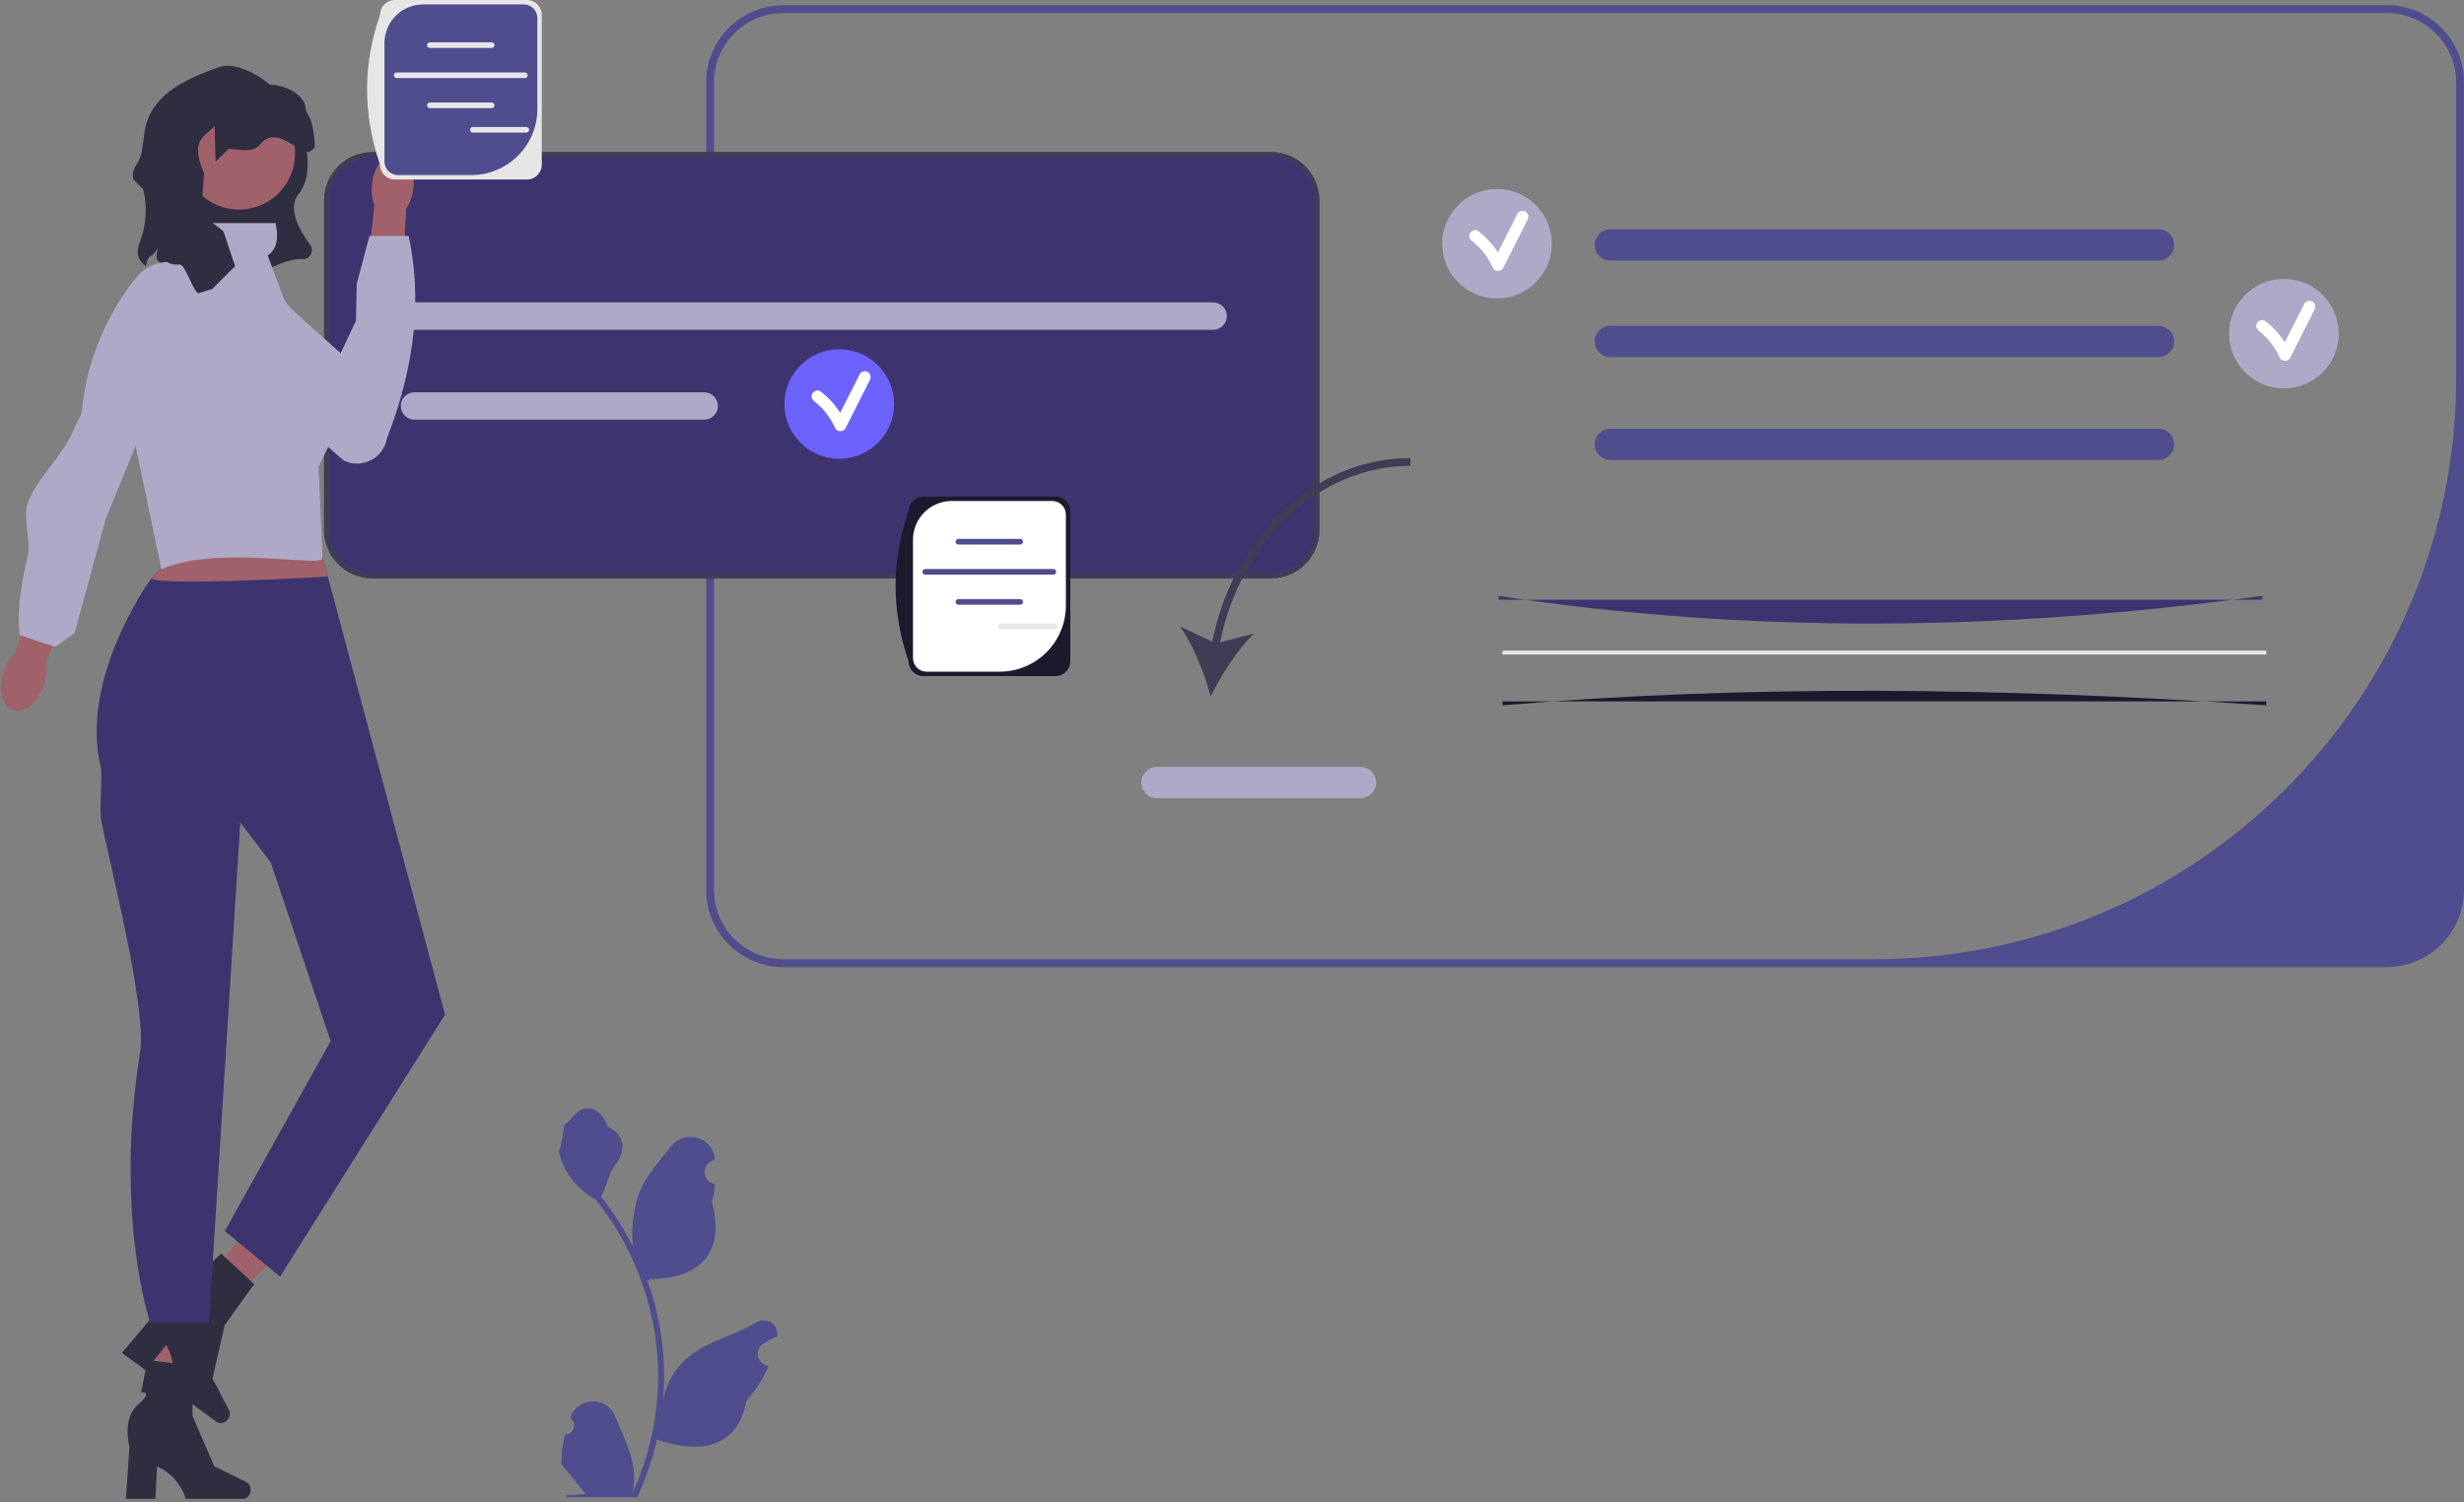 <svg width="433" height="264" viewBox="0 0 433 264" fill="none" xmlns="http://www.w3.org/2000/svg">
<rect x="0" y="0" width="433" height="264" fill="#808080" stroke="none"/>
<g clip-path="url(#clip0_7_2)">
<path d="M124.094 156.397V14.471C124.094 6.998 130.181 0.918 137.664 0.918H419.43C426.912 0.918 433 6.998 433 14.471V156.397C433 163.87 426.912 169.95 419.43 169.95H137.664C130.181 169.95 124.094 163.87 124.094 156.397ZM431.624 14.471C431.624 7.745 426.165 2.293 419.43 2.293H137.664C130.929 2.293 125.47 7.745 125.47 14.472V156.397C125.47 163.123 130.929 168.576 137.664 168.576H329.317C385.82 168.576 431.624 122.829 431.624 66.398V14.471Z" fill="#4F4D8D"/>
<path d="M223.361 26.734H65.445C60.762 26.734 56.955 30.537 56.955 35.213V93.151C56.955 97.828 60.762 101.63 65.445 101.63H223.361C228.043 101.63 231.851 97.828 231.851 93.151V35.213C231.851 30.537 228.043 26.734 223.361 26.734Z" fill="#3D346F"/>
<path d="M223.361 26.734H65.445C60.762 26.734 56.955 30.537 56.955 35.213V93.151C56.955 97.828 60.762 101.63 65.445 101.63H223.361C228.043 101.63 231.851 97.828 231.851 93.151V35.213C231.851 30.537 228.043 26.734 223.361 26.734ZM230.958 93.151C230.958 97.337 227.552 100.739 223.361 100.739H65.445C61.253 100.739 57.847 97.337 57.847 93.151V35.213C57.847 31.027 61.253 27.626 65.445 27.626H223.361C227.552 27.626 230.958 31.027 230.958 35.213V93.151Z" fill="#3F3D56"/>
<path d="M72.839 53.14H213.188C214.518 53.14 215.596 54.217 215.596 55.545C215.596 56.873 214.518 57.95 213.188 57.95H72.839C71.509 57.95 70.431 56.873 70.431 55.545C70.431 54.217 71.509 53.14 72.839 53.14Z" fill="#AFA9C7"/>
<path d="M72.839 68.943H123.75C125.08 68.943 126.158 70.02 126.158 71.348C126.158 72.677 125.08 73.753 123.75 73.753H72.839C71.509 73.753 70.431 72.677 70.431 71.348C70.431 70.02 71.509 68.943 72.839 68.943Z" fill="#AFA9C7"/>
<path d="M379.304 45.792H282.986C281.469 45.792 280.234 44.559 280.234 43.044C280.234 41.528 281.469 40.295 282.986 40.295H379.304C380.822 40.295 382.056 41.528 382.056 43.044C382.056 44.559 380.822 45.792 379.304 45.792Z" fill="#4F4D8D"/>
<path d="M397.564 105.399H263.351V104.712C307.542 111.48 352.325 110.923 397.564 104.712V105.399Z" fill="#3D346F"/>
<path d="M379.304 80.835H282.986C281.469 80.835 280.234 79.603 280.234 78.087C280.234 76.572 281.469 75.339 282.986 75.339H379.304C380.822 75.339 382.056 76.572 382.056 78.087C382.056 79.603 380.822 80.835 379.304 80.835Z" fill="#4F4D8D"/>
<path d="M398.252 114.331H264.039V115.019H398.252V114.331Z" fill="#E6E6E6"/>
<path d="M379.304 62.759H282.986C281.469 62.759 280.234 61.526 280.234 60.011C280.234 58.495 281.469 57.262 282.986 57.262H379.304C380.822 57.262 382.056 58.495 382.056 60.011C382.056 61.526 380.822 62.759 379.304 62.759Z" fill="#4F4D8D"/>
<path d="M398.252 123.951C351.925 120.804 306.934 120.303 264.039 123.951V123.264H398.252V123.951Z" fill="#1A1A2C"/>
<path d="M213.026 112.77L207.364 110.091C209.686 113.328 211.687 118.383 212.759 122.406C214.573 118.659 217.497 114.074 220.391 111.335L214.407 112.872C218.094 94.823 231.964 81.865 247.846 81.865V80.491C231.257 80.491 216.791 93.992 213.026 112.77Z" fill="#3F3D56"/>
<path d="M239.087 140.271H203.311C201.794 140.271 200.559 139.038 200.559 137.522C200.559 136.007 201.794 134.774 203.311 134.774H239.087C240.604 134.774 241.838 136.007 241.838 137.522C241.838 139.038 240.604 140.271 239.087 140.271Z" fill="#AFA9C7"/>
<path d="M147.485 80.624C152.805 80.624 157.117 76.318 157.117 71.005C157.117 65.692 152.805 61.385 147.485 61.385C142.166 61.385 137.853 65.692 137.853 71.005C137.853 76.318 142.166 80.624 147.485 80.624Z" fill="#6C63FF"/>
<path d="M152.495 65.372C152.036 65.104 151.335 65.243 151.083 65.742C149.938 68.007 148.793 70.272 147.649 72.537C146.725 71.092 145.544 69.831 144.173 68.773C143.732 68.432 143.017 68.706 142.761 69.143C142.449 69.675 142.689 70.212 143.131 70.553C144.73 71.786 145.962 73.444 146.792 75.273C147.107 75.968 148.245 75.924 148.574 75.273C150.004 72.442 151.435 69.612 152.865 66.782C153.116 66.285 152.997 65.665 152.495 65.372Z" fill="white"/>
<path d="M263.067 52.453C268.387 52.453 272.699 48.146 272.699 42.833C272.699 37.52 268.387 33.213 263.067 33.213C257.748 33.213 253.435 37.52 253.435 42.833C253.435 48.146 257.748 52.453 263.067 52.453Z" fill="#AFA9C7"/>
<path d="M268.077 37.2C267.618 36.932 266.917 37.071 266.665 37.57C265.52 39.835 264.375 42.1 263.23 44.365C262.307 42.92 261.125 41.659 259.755 40.601C259.313 40.261 258.599 40.534 258.343 40.971C258.031 41.503 258.271 42.04 258.713 42.381C260.311 43.614 261.544 45.272 262.374 47.101C262.689 47.796 263.827 47.752 264.156 47.101C265.586 44.271 267.017 41.44 268.447 38.61C268.698 38.114 268.579 37.493 268.077 37.2Z" fill="white"/>
<path d="M401.353 68.256C406.672 68.256 410.984 63.949 410.984 58.636C410.984 53.324 406.672 49.017 401.353 49.017C396.033 49.017 391.721 53.324 391.721 58.636C391.721 63.949 396.033 68.256 401.353 68.256Z" fill="#AFA9C7"/>
<path d="M406.362 53.004C405.903 52.736 405.203 52.875 404.95 53.373C403.806 55.639 402.661 57.904 401.516 60.169C400.592 58.724 399.411 57.462 398.04 56.405C397.599 56.064 396.884 56.338 396.628 56.775C396.317 57.307 396.556 57.843 396.999 58.185C398.597 59.418 399.829 61.075 400.659 62.904C400.975 63.6 402.112 63.556 402.441 62.904C403.872 60.074 405.302 57.244 406.733 54.414C406.984 53.917 406.864 53.297 406.362 53.004Z" fill="white"/>
<path d="M185.473 118.815H162.273C160.833 118.815 159.661 117.645 159.661 116.206C156.594 107.252 156.654 98.478 159.661 89.874C159.661 88.435 160.833 87.265 162.273 87.265H185.473C186.914 87.265 188.085 88.435 188.085 89.874V116.206C188.085 117.645 186.914 118.815 185.473 118.815Z" fill="#1A1A2C"/>
<path d="M167.244 88.042C163.486 88.042 160.439 91.085 160.439 94.838V115.648C160.439 116.968 161.511 118.038 162.833 118.038H175.662C182.093 118.038 187.307 112.831 187.307 106.408V90.432C187.307 89.112 186.235 88.042 184.914 88.042H167.244Z" fill="white"/>
<path d="M179.276 95.694H168.414C168.14 95.694 167.918 95.472 167.918 95.198C167.918 94.925 168.14 94.702 168.414 94.702H179.276C179.55 94.702 179.773 94.925 179.773 95.198C179.773 95.472 179.55 95.694 179.276 95.694Z" fill="#4F4D8D"/>
<path d="M179.276 106.271H168.414C168.14 106.271 167.918 106.048 167.918 105.775C167.918 105.501 168.14 105.279 168.414 105.279H179.276C179.55 105.279 179.773 105.501 179.773 105.775C179.773 106.048 179.55 106.271 179.276 106.271Z" fill="#4F4D8D"/>
<path d="M185.105 100.986H162.586C162.312 100.986 162.089 100.764 162.089 100.49C162.089 100.217 162.312 99.994 162.586 99.994H185.105C185.379 99.994 185.601 100.217 185.601 100.49C185.601 100.764 185.379 100.986 185.105 100.986Z" fill="#4F4D8D"/>
<path d="M185.37 110.571H175.974C175.7 110.571 175.477 110.349 175.477 110.075C175.477 109.802 175.7 109.579 175.974 109.579H185.37C185.644 109.579 185.867 109.802 185.867 110.075C185.867 110.349 185.644 110.571 185.37 110.571Z" fill="#E6E6E6"/>
<path d="M25.635 46.773C26.246 43.959 26.425 46.032 27.755 43.479C26.842 46.778 28.526 45.698 30.762 48.285C46.478 50.746 47.468 45.37 53.284 45.535L53.314 45.534C54.594 45.514 55.251 43.983 54.48 42.963C52.575 40.445 50.474 36.558 52.462 34.112C55.983 29.777 52.88 20.889 51.362 22.811C51.362 15.399 42.223 10.538 38.678 11.742C32.127 13.968 26.061 16.969 25.326 23.684C25.211 24.733 25.063 25.775 24.874 26.813C24.491 28.921 22.913 29.481 23.456 31.551L25.154 33.275C25.951 36.313 25.699 39.502 24.608 42.447C24.004 44.075 23.921 45.471 25.635 46.773Z" fill="#2F2E41"/>
<path d="M41.996 36.827C47.437 36.827 51.847 32.422 51.847 26.989C51.847 21.555 47.437 17.15 41.996 17.15C36.556 17.15 32.145 21.555 32.145 26.989C32.145 32.422 36.556 36.827 41.996 36.827Z" fill="#A0616A"/>
<path d="M26.651 251.279L31.724 251.398L34.551 228.635L27.065 228.458L26.651 251.279Z" fill="#A0616A"/>
<path d="M44.056 261.849C44.056 262.705 43.448 263.399 42.697 263.399H32.628C32.628 263.399 31.637 259.421 27.596 257.709L27.318 263.399H22.123L22.753 254.249C22.753 254.249 21.363 249.354 24.249 246.852C27.135 244.35 24.797 244.698 24.797 244.698L25.932 239.035L33.782 239.957L33.84 248.846L37.649 257.67L43.236 260.427C43.734 260.672 44.056 261.231 44.056 261.849Z" fill="#2F2E41"/>
<path d="M32.23 230.627L36.259 233.707L51.967 216.974L46.021 212.427L32.23 230.627Z" fill="#A0616A"/>
<path d="M40.063 249.407C39.559 250.099 38.658 250.302 38.052 249.861L29.913 243.938C29.913 243.938 31.459 240.14 29.203 236.38L25.622 240.815L21.424 237.76L27.328 230.735C27.328 230.735 29.091 225.961 32.899 225.636C36.707 225.312 34.612 224.218 34.612 224.218L38.869 220.309L44.67 225.671L39.474 232.89L37.35 242.262L40.24 247.776C40.497 248.267 40.428 248.908 40.063 249.407Z" fill="#2F2E41"/>
<path d="M17.713 134.888C18.019 136.141 17.456 141.97 17.771 143.976C18.572 149.076 25.89 176.88 24.628 184.806C20.002 213.848 26.399 232.479 26.399 232.479H36.719L42.223 144.527L47.595 151.599L58.106 182.953L39.512 216.342L49.221 224.35L78.209 178.318L57.61 101.317L56.365 96.668L28.534 95.892L30.083 98.21L26.56 101.686C26.56 101.686 26.555 101.695 26.537 101.714C25.994 102.471 13.933 119.418 17.713 134.888Z" fill="#3D346F"/>
<path d="M26.537 101.714C29.76 102.864 51.542 101.677 57.61 101.317L56.365 96.668L28.534 95.892L30.083 98.21L26.56 101.686C26.56 101.686 26.555 101.695 26.537 101.714Z" fill="#A0616A"/>
<path d="M62.56 64.481L61.558 69.794L61.315 71.068L55.983 81.999L56.684 98.023C57.132 99.898 38.2 95.642 28.364 100.039L20.708 63.47L28.471 46.616L34.547 43.245L35.559 39.2H48.429C49.114 42.405 48.371 43.985 47.039 44.894L50.263 53.481L62.56 64.481Z" fill="#AFA9C7"/>
<path d="M72.627 33.146C72.467 34.522 72.01 35.747 71.379 36.672L70.69 49.873L64.41 49.362L65.784 36.026C65.38 34.982 65.216 33.684 65.375 32.308C65.739 29.165 67.657 26.805 69.66 27.036C71.662 27.268 72.991 30.003 72.627 33.146Z" fill="#A0616A"/>
<path d="M47.596 47.02L48.415 49.017C48.415 49.017 36.444 47.819 36.7 54.062C36.918 59.388 59.451 80.496 60.528 80.989C63.716 82.449 67.423 80.484 68 77.029C73.073 63.955 74.125 52.167 71.807 41.459H64.927L62.686 49.907L62.56 56.333L58.933 64.062L47.039 49.017L47.596 47.02Z" fill="#AFA9C7"/>
<path d="M7.711 120.4C8.153 119.054 8.255 117.72 8.064 116.591L13.089 104.034L7.036 101.82L2.591 114.797C1.768 115.594 1.058 116.728 0.616 118.075C-0.395 121.15 0.374 124.163 2.334 124.805C4.293 125.448 6.701 123.475 7.711 120.4Z" fill="#A0616A"/>
<path d="M36.696 47.027C36.696 47.027 29.263 44.212 25.044 47.651C23.304 49.07 15.609 58.843 14.424 72C14.331 73.031 13.628 73.918 13.232 74.883C10.788 80.83 6.581 83.57 4.792 88.657C4.093 90.645 5.375 95.786 4.933 97.501C2.621 106.481 3.455 111.601 3.455 111.601L9.701 113.677L13.089 111.286L18.654 90.99L36.696 47.027Z" fill="#AFA9C7"/>
<path d="M92.595 31.551H69.395C67.954 31.551 66.783 30.38 66.783 28.942C63.715 19.987 63.776 11.213 66.783 2.609C66.783 1.17 67.954 0 69.395 0H92.595C94.035 0 95.207 1.17 95.207 2.609V28.942C95.207 30.38 94.035 31.551 92.595 31.551Z" fill="#E6E6E6"/>
<path d="M74.366 0.777C70.608 0.777 67.561 3.82 67.561 7.574V28.383C67.561 29.703 68.632 30.773 69.954 30.773H82.784C89.215 30.773 94.429 25.566 94.429 19.143V3.168C94.429 1.848 93.357 0.777 92.035 0.777H74.366Z" fill="#4F4D8D"/>
<path d="M86.398 8.43H75.536C75.262 8.43 75.039 8.207 75.039 7.934C75.039 7.66 75.262 7.438 75.536 7.438H86.398C86.672 7.438 86.894 7.66 86.894 7.934C86.894 8.207 86.672 8.43 86.398 8.43Z" fill="#E6E6E6"/>
<path d="M86.398 19.006H75.536C75.262 19.006 75.039 18.784 75.039 18.51C75.039 18.237 75.262 18.014 75.536 18.014H86.398C86.672 18.014 86.894 18.237 86.894 18.51C86.894 18.784 86.672 19.006 86.398 19.006Z" fill="#E6E6E6"/>
<path d="M92.226 13.722H69.707C69.433 13.722 69.211 13.499 69.211 13.226C69.211 12.952 69.433 12.73 69.707 12.73H92.226C92.5 12.73 92.723 12.952 92.723 13.226C92.723 13.499 92.5 13.722 92.226 13.722Z" fill="#E6E6E6"/>
<path d="M92.492 23.307H83.096C82.822 23.307 82.599 23.084 82.599 22.811C82.599 22.537 82.822 22.315 83.096 22.315H92.492C92.766 22.315 92.989 22.537 92.989 22.811C92.989 23.084 92.766 23.307 92.492 23.307Z" fill="#E6E6E6"/>
<path d="M99.273 252.064C100.695 252.153 101.48 250.389 100.405 249.362L100.298 248.937C100.312 248.903 100.326 248.869 100.34 248.835C101.778 245.412 106.649 245.435 108.074 248.864C109.339 251.906 110.95 254.954 111.346 258.171C111.524 259.591 111.444 261.038 111.128 262.432C114.092 255.966 115.652 248.905 115.652 241.804C115.652 240.02 115.554 238.236 115.354 236.456C115.19 235 114.963 233.553 114.67 232.12C113.084 224.371 109.649 216.991 104.694 210.826C102.312 209.526 100.326 207.493 99.126 205.057C98.695 204.178 98.357 203.233 98.197 202.27C98.469 202.305 99.219 198.182 99.015 197.929C99.393 197.357 100.069 197.072 100.481 196.514C102.533 193.735 105.36 194.22 106.836 197.996C109.988 199.585 110.019 202.22 108.085 204.755C106.854 206.368 106.685 208.55 105.605 210.276C105.716 210.418 105.832 210.556 105.943 210.698C107.98 213.307 109.742 216.112 111.227 219.059C110.807 215.784 111.427 211.838 112.484 209.295C113.686 206.397 115.941 203.957 117.926 201.452C120.311 198.443 125.2 199.756 125.62 203.57C125.625 203.607 125.628 203.644 125.632 203.681C125.337 203.847 125.049 204.024 124.766 204.21C123.157 205.273 123.713 207.765 125.62 208.059L125.663 208.066C125.557 209.127 125.375 210.178 125.108 211.212C127.655 221.049 122.156 224.632 114.306 224.793C114.132 224.882 113.963 224.97 113.79 225.055C114.586 227.291 115.221 229.586 115.692 231.911C116.114 233.966 116.407 236.043 116.572 238.129C116.776 240.761 116.758 243.406 116.536 246.033L116.55 245.94C117.114 243.046 118.687 240.344 120.971 238.471C124.374 235.679 129.181 234.651 132.851 232.407C134.618 231.327 136.883 232.723 136.574 234.769L136.559 234.867C136.013 235.089 135.479 235.346 134.964 235.635C134.669 235.801 134.38 235.978 134.098 236.164C132.488 237.227 133.045 239.719 134.952 240.013L134.995 240.02C135.026 240.024 135.053 240.029 135.084 240.033C134.146 242.256 132.84 244.32 131.205 246.1C129.612 254.687 122.773 255.502 115.456 253.001H115.452C114.652 256.48 113.484 259.88 111.982 263.12H99.584C99.539 262.982 99.499 262.84 99.459 262.702C100.606 262.774 101.761 262.707 102.89 262.498C101.97 261.371 101.05 260.235 100.13 259.108C100.108 259.085 100.09 259.063 100.073 259.041C99.606 258.464 99.135 257.892 98.668 257.315L98.668 257.314C98.639 255.543 98.852 253.777 99.273 252.064Z" fill="#4F4D8D"/>
<path d="M44.666 15.348H42.661C36.794 15.354 26.765 23.643 30.646 29.456C27.332 38.284 27.212 42.877 28.618 45.281C29.136 46.165 30.164 46.569 31.188 46.497C31.324 46.487 31.462 46.484 31.6 46.489C32.592 46.522 33.922 51.178 34.845 51.536L37.295 50.792L41.315 46.78L39.275 40.662L35.329 37.578L35.867 30.437C33.225 24.373 36.099 24.077 37.716 22.121L37.88 28.396L40.196 26.163C42.082 26.212 44.287 27.029 45.753 25.33C48.415 22.219 51.175 25.975 54.319 26.734L55.295 25.963C55.328 24.213 55.069 22.524 54.566 21.012C54.33 20.3 53.724 19.713 53.699 19.005C53.603 16.349 48.577 13.773 44.666 15.348Z" fill="#2F2E41"/>
</g>
<defs>
<clipPath id="clip0_7_2">
<rect width="433" height="264" fill="white"/>
</clipPath>
</defs>
</svg>
